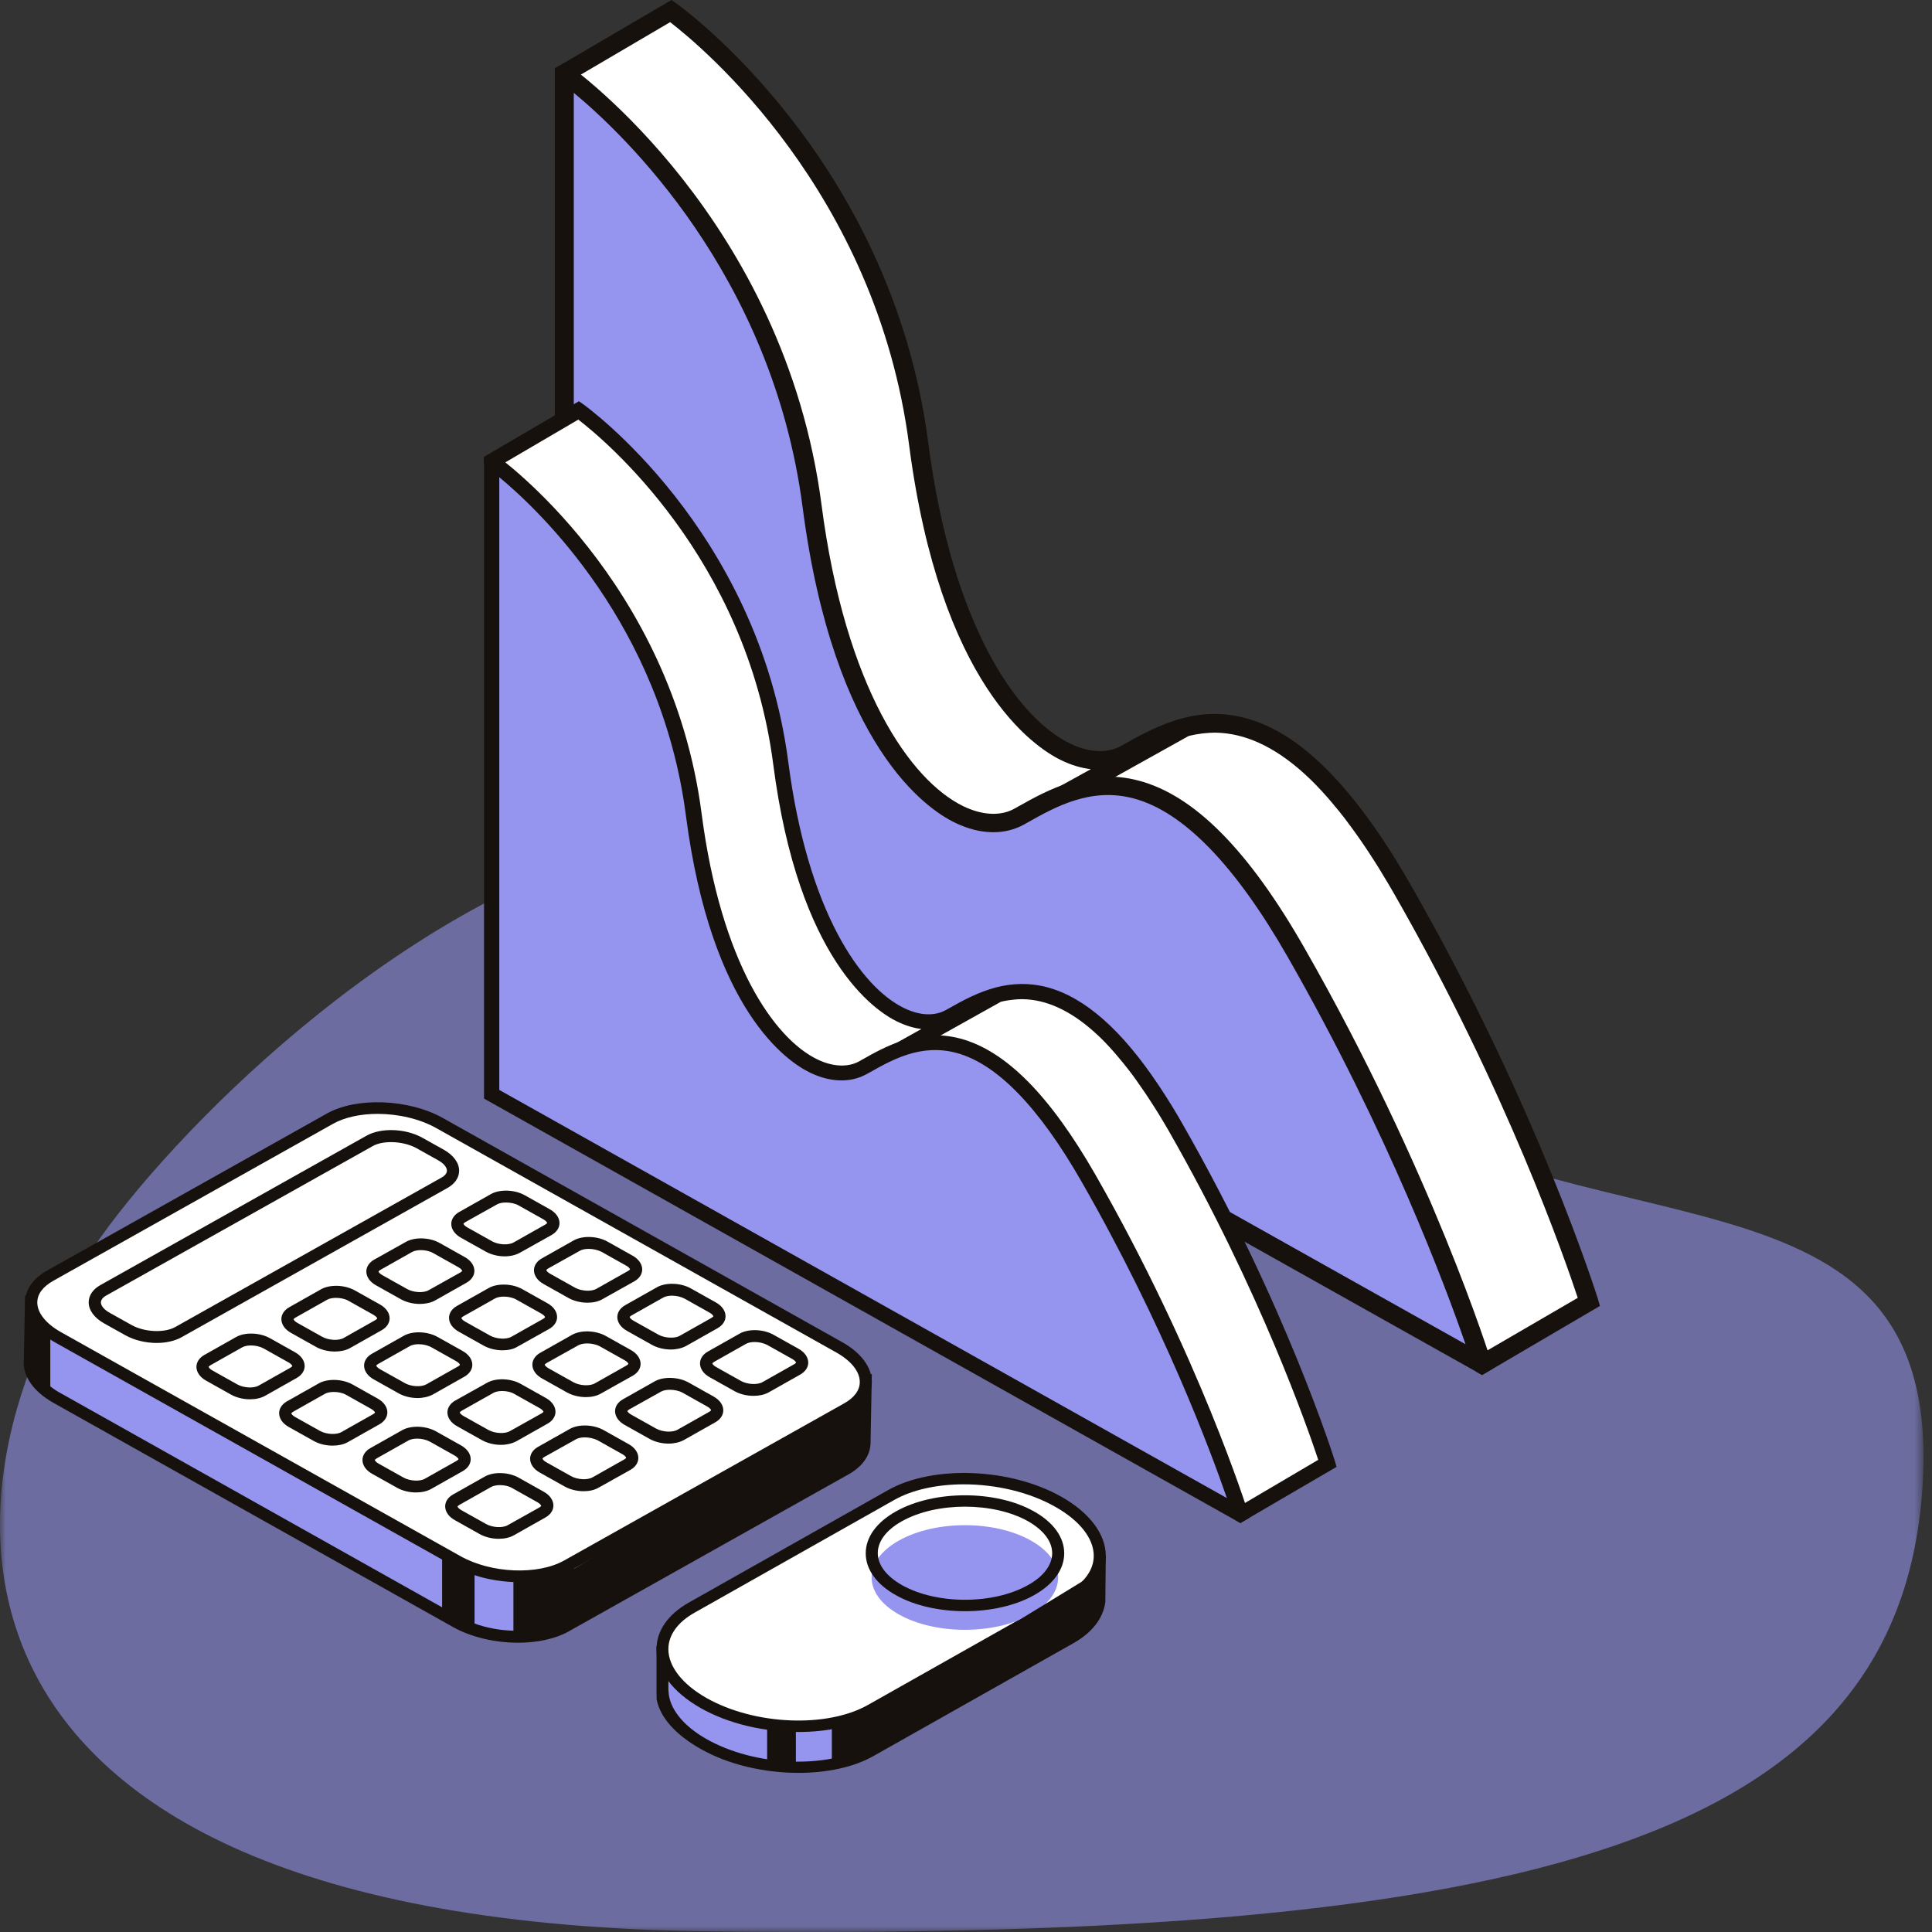 <svg width="163" height="163" viewBox="0 0 163 163" fill="none" xmlns="http://www.w3.org/2000/svg">
<rect x="0" y="0" width="163" height="163" fill="#333333" stroke="none"/>
<mask id="mask0" mask-type="alpha" maskUnits="userSpaceOnUse" x="0" y="69" width="163" height="94">
<path fill-rule="evenodd" clip-rule="evenodd" d="M0 69.747H162.283V163H0V69.747Z" fill="white"/>
</mask>
<g mask="url(#mask0)">
<path opacity="0.585" fill-rule="evenodd" clip-rule="evenodd" d="M110.496 90.37C133.585 106.992 164.286 96.195 162.181 125.703C160.075 155.211 129.297 163.746 59.95 162.95C-9.397 162.153 -6.41 124.313 9.192 103.431C16.994 92.99 36.733 73.863 57.387 70.275C78.042 66.688 99.247 82.271 110.496 90.37Z" fill="#9595EF"/>
</g>
<g clip-path="url(#clip0)">
<path d="M72.932 121.729L73.04 116.384L65.142 115.647L36.989 99.848C34.252 98.308 30.093 98.136 27.722 99.479L8.295 110.381L2.618 109.854L2.523 114.804C2.428 115.871 3.187 117.029 4.772 117.924L38.466 136.83C41.203 138.371 45.362 138.542 47.733 137.199L71.333 123.954C72.39 123.362 72.918 122.572 72.932 121.729Z" fill="#9595EF"/>
<path d="M65.291 115.173L37.233 99.427C34.347 97.807 29.958 97.649 27.451 99.058L8.173 109.867L2.117 109.301L2.008 114.765C1.9 116.081 2.808 117.398 4.515 118.359L38.209 137.265C39.78 138.147 41.799 138.594 43.709 138.594C45.308 138.594 46.852 138.278 47.99 137.633L71.591 124.389C72.769 123.73 73.433 122.783 73.447 121.742L73.555 115.936L65.291 115.173ZM40.038 136.975V132.512L37.301 131.011V135.606L5.03 117.49C4.732 117.332 4.474 117.148 4.244 116.963V112.408L3.106 111.486L3.133 110.394L8.417 110.881L27.98 99.914C30.202 98.663 34.131 98.834 36.732 100.282L64.884 116.081L64.979 116.134L72.525 116.832L72.512 117.872L48.505 132.314L45.321 132.986H43.316V137.581C42.192 137.554 41.067 137.344 40.038 136.975Z" fill="#16110D"/>
<path d="M71.455 118.859L47.855 132.104C45.484 133.433 41.338 133.276 38.588 131.735L4.894 112.816C2.158 111.276 1.86 108.945 4.231 107.616L27.831 94.371C30.202 93.041 34.347 93.199 37.098 94.74L70.791 113.646C73.528 115.199 73.826 117.529 71.455 118.859Z" fill="white"/>
<path d="M43.831 133.486C41.921 133.486 39.902 133.039 38.331 132.156L4.637 113.251C3.025 112.355 2.117 111.118 2.117 109.88C2.117 108.814 2.781 107.866 3.973 107.194L27.573 93.95C30.08 92.541 34.469 92.712 37.355 94.319L71.035 113.224C72.647 114.12 73.555 115.357 73.555 116.595C73.555 117.661 72.891 118.609 71.699 119.28L48.099 132.525C46.961 133.17 45.43 133.486 43.831 133.486ZM31.855 93.976C30.446 93.976 29.091 94.253 28.088 94.819L4.488 108.063C3.607 108.564 3.147 109.182 3.147 109.893C3.147 110.762 3.878 111.684 5.152 112.395L38.845 131.288C41.447 132.749 45.362 132.907 47.597 131.656L71.198 118.412C72.079 117.924 72.539 117.292 72.539 116.595C72.539 115.713 71.808 114.804 70.534 114.093L36.827 95.187C35.404 94.384 33.575 93.976 31.855 93.976Z" fill="#16110D"/>
<path d="M13.213 113.303C12.305 113.303 11.343 113.08 10.584 112.658L8.769 111.644C7.956 111.184 7.482 110.539 7.482 109.88C7.482 109.301 7.834 108.774 8.471 108.419L30.92 95.819C32.153 95.122 34.225 95.201 35.635 95.991L37.45 97.004C38.263 97.465 38.737 98.11 38.737 98.769C38.737 99.348 38.385 99.874 37.748 100.23L15.299 112.829C14.73 113.145 13.985 113.303 13.213 113.303ZM32.993 96.359C32.397 96.359 31.841 96.465 31.435 96.701L8.986 109.288C8.81 109.38 8.512 109.591 8.512 109.88C8.512 110.17 8.796 110.512 9.284 110.776L11.099 111.789C12.183 112.395 13.863 112.474 14.784 111.96L37.233 99.361C37.409 99.269 37.707 99.058 37.707 98.769C37.707 98.479 37.423 98.137 36.935 97.873L35.12 96.859C34.51 96.53 33.724 96.359 32.993 96.359Z" fill="#16110D"/>
<path d="M21.084 118.056C20.542 118.056 19.973 117.924 19.513 117.674L17.399 116.489C16.871 116.2 16.573 115.765 16.573 115.318C16.573 114.923 16.817 114.554 17.237 114.317L19.919 112.803C20.664 112.382 21.911 112.421 22.764 112.895L24.878 114.08C25.406 114.37 25.704 114.804 25.704 115.252C25.704 115.647 25.46 116.015 25.04 116.252L22.358 117.766C22.006 117.964 21.545 118.056 21.084 118.056ZM21.179 113.514C20.895 113.514 20.624 113.567 20.434 113.672L17.751 115.186C17.643 115.252 17.602 115.305 17.602 115.318C17.602 115.357 17.684 115.489 17.914 115.62L20.027 116.805C20.556 117.095 21.396 117.148 21.829 116.898L24.512 115.384C24.62 115.318 24.661 115.265 24.661 115.252C24.661 115.212 24.58 115.081 24.349 114.949L22.236 113.764C21.951 113.606 21.558 113.514 21.179 113.514Z" fill="#16110D"/>
<path d="M28.251 114.027C27.709 114.027 27.14 113.896 26.679 113.646L24.566 112.461C24.037 112.171 23.739 111.737 23.739 111.289C23.739 110.894 23.983 110.525 24.403 110.288L27.086 108.774C27.831 108.353 29.077 108.393 29.931 108.866L32.044 110.051C32.572 110.341 32.871 110.775 32.871 111.223C32.871 111.618 32.627 111.987 32.207 112.224L29.524 113.738C29.172 113.935 28.711 114.027 28.251 114.027ZM28.346 109.498C28.061 109.498 27.79 109.551 27.6 109.656L24.918 111.17C24.809 111.236 24.769 111.289 24.769 111.302C24.769 111.342 24.85 111.473 25.081 111.605L27.194 112.79C27.722 113.079 28.562 113.132 28.996 112.882L31.678 111.368C31.787 111.302 31.827 111.249 31.827 111.236C31.827 111.197 31.746 111.065 31.516 110.933L29.402 109.749C29.118 109.577 28.711 109.498 28.346 109.498Z" fill="#16110D"/>
<path d="M35.417 110.012C34.876 110.012 34.306 109.88 33.846 109.63L31.732 108.445C31.204 108.156 30.906 107.721 30.906 107.274C30.906 106.879 31.15 106.51 31.57 106.273L34.252 104.772C34.998 104.351 36.244 104.39 37.084 104.864L39.197 106.049C39.726 106.339 40.024 106.773 40.024 107.221C40.024 107.616 39.78 107.984 39.36 108.221L36.677 109.735C36.339 109.92 35.878 110.012 35.417 110.012ZM35.512 105.47C35.228 105.47 34.957 105.522 34.767 105.628L32.085 107.142C31.976 107.208 31.936 107.26 31.936 107.274C31.936 107.313 32.017 107.445 32.247 107.576L34.361 108.761C34.889 109.051 35.729 109.104 36.163 108.853L38.845 107.353C38.953 107.287 38.994 107.234 38.994 107.221C38.994 107.181 38.913 107.05 38.682 106.918L36.569 105.733C36.285 105.562 35.892 105.47 35.512 105.47Z" fill="#16110D"/>
<path d="M42.584 105.996C42.042 105.996 41.474 105.865 41.013 105.615L38.899 104.43C38.371 104.14 38.073 103.706 38.073 103.258C38.073 102.863 38.317 102.494 38.737 102.257L41.419 100.743C42.164 100.322 43.411 100.361 44.264 100.835L46.378 102.02C46.906 102.31 47.204 102.744 47.204 103.192C47.204 103.587 46.96 103.956 46.541 104.193L43.858 105.694C43.506 105.891 43.045 105.996 42.584 105.996ZM42.679 101.454C42.395 101.454 42.124 101.507 41.934 101.612L39.252 103.113C39.143 103.179 39.103 103.232 39.103 103.245C39.103 103.284 39.184 103.416 39.414 103.548L41.528 104.732C42.056 105.022 42.896 105.075 43.33 104.825L46.012 103.311C46.12 103.245 46.161 103.192 46.161 103.179C46.161 103.139 46.08 103.008 45.849 102.876L43.736 101.691C43.452 101.533 43.059 101.454 42.679 101.454Z" fill="#16110D"/>
<path d="M28.061 121.966C27.519 121.966 26.95 121.835 26.489 121.584L24.376 120.4C23.848 120.11 23.55 119.675 23.55 119.228C23.55 118.833 23.793 118.464 24.213 118.227L26.896 116.713C27.641 116.292 28.887 116.331 29.741 116.805L31.854 117.99C32.383 118.28 32.681 118.714 32.681 119.162C32.681 119.557 32.437 119.926 32.017 120.163L29.334 121.677C28.982 121.874 28.522 121.966 28.061 121.966ZM28.156 117.437C27.871 117.437 27.6 117.49 27.411 117.595L24.728 119.109C24.62 119.175 24.579 119.228 24.579 119.241C24.579 119.28 24.66 119.412 24.891 119.544L27.004 120.729C27.533 121.018 28.373 121.071 28.806 120.821L31.489 119.307C31.597 119.241 31.638 119.188 31.638 119.175C31.638 119.136 31.556 119.004 31.326 118.872L29.213 117.687C28.928 117.516 28.535 117.437 28.156 117.437Z" fill="#16110D"/>
<path d="M35.228 117.951C34.686 117.951 34.117 117.819 33.657 117.569L31.543 116.384C31.015 116.094 30.717 115.66 30.717 115.212C30.717 114.817 30.96 114.449 31.38 114.212L34.063 112.698C34.808 112.276 36.054 112.316 36.908 112.79L39.021 113.975C39.55 114.264 39.848 114.699 39.848 115.146C39.848 115.541 39.604 115.91 39.184 116.147L36.502 117.661C36.149 117.845 35.689 117.951 35.228 117.951ZM35.323 113.409C35.038 113.409 34.767 113.461 34.578 113.567L31.895 115.081C31.787 115.146 31.746 115.199 31.746 115.212C31.746 115.252 31.828 115.383 32.058 115.515L34.171 116.7C34.7 116.99 35.54 117.042 35.973 116.792L38.656 115.278C38.764 115.212 38.805 115.16 38.805 115.146C38.805 115.107 38.723 114.975 38.493 114.844L36.38 113.659C36.095 113.501 35.702 113.409 35.323 113.409Z" fill="#16110D"/>
<path d="M42.395 113.922C41.853 113.922 41.284 113.79 40.823 113.54L38.71 112.355C38.181 112.066 37.883 111.631 37.883 111.184C37.883 110.789 38.127 110.42 38.547 110.183L41.23 108.669C41.975 108.248 43.221 108.287 44.061 108.761L46.175 109.946C46.703 110.236 47.001 110.67 47.001 111.118C47.001 111.513 46.757 111.881 46.337 112.118L43.655 113.619C43.316 113.83 42.869 113.922 42.395 113.922ZM42.503 109.393C42.219 109.393 41.948 109.446 41.758 109.551L39.075 111.065C38.967 111.131 38.926 111.184 38.926 111.197C38.926 111.236 39.008 111.368 39.238 111.5L41.352 112.685C41.88 112.974 42.72 113.027 43.153 112.777L45.836 111.263C45.944 111.197 45.985 111.144 45.985 111.131C45.985 111.092 45.904 110.96 45.673 110.828L43.56 109.643C43.262 109.472 42.869 109.393 42.503 109.393Z" fill="#16110D"/>
<path d="M49.562 109.907C49.02 109.907 48.451 109.775 47.99 109.525L45.877 108.34C45.348 108.05 45.05 107.616 45.05 107.168C45.05 106.773 45.294 106.405 45.714 106.168L48.397 104.654C49.142 104.232 50.388 104.272 51.242 104.746L53.355 105.931C53.883 106.22 54.182 106.655 54.182 107.102C54.182 107.497 53.938 107.866 53.518 108.103L50.835 109.604C50.483 109.814 50.036 109.907 49.562 109.907ZM49.67 105.365C49.386 105.365 49.115 105.417 48.925 105.523L46.242 107.023C46.134 107.089 46.093 107.142 46.093 107.155C46.093 107.195 46.175 107.326 46.405 107.458L48.519 108.643C49.047 108.932 49.887 108.985 50.32 108.735L53.003 107.221C53.111 107.155 53.152 107.102 53.152 107.089C53.152 107.05 53.071 106.918 52.84 106.786L50.727 105.601C50.429 105.457 50.036 105.365 49.67 105.365Z" fill="#16110D"/>
<path d="M35.093 125.916C34.551 125.916 33.982 125.784 33.521 125.534L31.407 124.349C30.879 124.06 30.581 123.625 30.581 123.178C30.581 122.783 30.825 122.414 31.245 122.177L33.927 120.663C34.672 120.242 35.919 120.281 36.773 120.755L38.886 121.94C39.414 122.23 39.712 122.664 39.712 123.112C39.712 123.507 39.468 123.875 39.048 124.112L36.366 125.626C36.014 125.824 35.567 125.916 35.093 125.916ZM35.201 121.374C34.916 121.374 34.645 121.426 34.456 121.532L31.773 123.046C31.665 123.112 31.624 123.164 31.624 123.178C31.624 123.217 31.706 123.349 31.936 123.48L34.049 124.665C34.578 124.955 35.418 125.008 35.851 124.757L38.534 123.243C38.642 123.178 38.683 123.125 38.683 123.112C38.683 123.072 38.601 122.941 38.371 122.809L36.258 121.624C35.96 121.466 35.567 121.374 35.201 121.374Z" fill="#16110D"/>
<path d="M42.259 121.9C41.717 121.9 41.148 121.769 40.688 121.519L38.574 120.334C38.046 120.044 37.748 119.61 37.748 119.162C37.748 118.767 37.992 118.398 38.412 118.161L41.094 116.661C41.839 116.239 43.086 116.279 43.926 116.753L46.039 117.938C46.568 118.227 46.866 118.662 46.866 119.109C46.866 119.504 46.622 119.873 46.202 120.11L43.519 121.624C43.181 121.795 42.733 121.9 42.259 121.9ZM42.368 117.358C42.083 117.358 41.812 117.411 41.623 117.516L38.94 119.03C38.832 119.096 38.791 119.149 38.791 119.162C38.791 119.201 38.872 119.333 39.103 119.465L41.216 120.65C41.745 120.939 42.584 120.992 43.018 120.742L45.7 119.241C45.809 119.175 45.849 119.122 45.849 119.109C45.849 119.07 45.768 118.938 45.538 118.807L43.424 117.622C43.126 117.437 42.733 117.358 42.368 117.358Z" fill="#16110D"/>
<path d="M49.426 117.872C48.884 117.872 48.315 117.74 47.855 117.49L45.741 116.305C45.213 116.016 44.915 115.581 44.915 115.133C44.915 114.738 45.159 114.37 45.579 114.133L48.261 112.619C49.006 112.197 50.253 112.237 51.106 112.711L53.22 113.896C53.748 114.186 54.046 114.62 54.046 115.068C54.046 115.463 53.802 115.831 53.382 116.068L50.7 117.569C50.347 117.78 49.9 117.872 49.426 117.872ZM49.535 113.343C49.25 113.343 48.979 113.396 48.789 113.501L46.107 115.002C45.999 115.068 45.958 115.12 45.958 115.133C45.958 115.173 46.039 115.305 46.27 115.436L48.383 116.621C48.911 116.911 49.751 116.963 50.185 116.713L52.867 115.199C52.976 115.133 53.017 115.081 53.017 115.068C53.017 115.028 52.935 114.896 52.705 114.765L50.591 113.58C50.293 113.422 49.9 113.343 49.535 113.343Z" fill="#16110D"/>
<path d="M56.593 113.856C56.051 113.856 55.482 113.725 55.022 113.474L52.908 112.29C52.38 112 52.082 111.565 52.082 111.118C52.082 110.723 52.326 110.354 52.746 110.117L55.428 108.603C56.173 108.182 57.42 108.221 58.273 108.695L60.387 109.88C60.915 110.17 61.213 110.604 61.213 111.052C61.213 111.447 60.969 111.816 60.549 112.053L57.867 113.567C57.514 113.751 57.067 113.856 56.593 113.856ZM56.702 109.314C56.417 109.314 56.146 109.367 55.956 109.472L53.274 110.986C53.166 111.052 53.125 111.105 53.125 111.118C53.125 111.157 53.206 111.289 53.437 111.421L55.55 112.605C56.078 112.895 56.918 112.948 57.352 112.698L60.034 111.184L60.292 111.618L60.034 111.184C60.143 111.118 60.184 111.065 60.184 111.052C60.184 111.012 60.102 110.881 59.872 110.749L57.758 109.564C57.46 109.406 57.067 109.314 56.702 109.314Z" fill="#16110D"/>
<path d="M42.07 129.826C41.528 129.826 40.959 129.694 40.498 129.444L38.385 128.259C37.856 127.97 37.558 127.535 37.558 127.088C37.558 126.693 37.802 126.324 38.222 126.087L40.905 124.573C41.65 124.152 42.896 124.191 43.75 124.665L45.863 125.85C46.392 126.14 46.69 126.574 46.69 127.022C46.69 127.417 46.446 127.785 46.026 128.022L43.343 129.536C42.991 129.734 42.544 129.826 42.07 129.826ZM42.178 125.297C41.894 125.297 41.623 125.35 41.433 125.455L38.751 126.969C38.642 127.035 38.602 127.088 38.602 127.101C38.602 127.14 38.683 127.272 38.913 127.404L41.027 128.589C41.555 128.878 42.395 128.931 42.828 128.681L45.511 127.18C45.619 127.114 45.66 127.061 45.66 127.048C45.66 127.009 45.579 126.877 45.348 126.745L43.235 125.56C42.937 125.376 42.544 125.297 42.178 125.297Z" fill="#16110D"/>
<path d="M49.237 125.811C48.695 125.811 48.126 125.679 47.665 125.429L45.551 124.244C45.023 123.954 44.725 123.52 44.725 123.072C44.725 122.677 44.969 122.309 45.389 122.072L48.071 120.558C48.817 120.136 50.063 120.176 50.916 120.65L53.03 121.835C53.558 122.124 53.856 122.559 53.856 123.006C53.856 123.401 53.612 123.77 53.193 124.007L50.51 125.508C50.158 125.718 49.711 125.811 49.237 125.811ZM49.345 121.268C49.06 121.268 48.789 121.321 48.6 121.426L45.917 122.927C45.809 122.993 45.768 123.046 45.768 123.059C45.768 123.098 45.85 123.23 46.08 123.362L48.193 124.547C48.722 124.836 49.562 124.889 49.995 124.639L52.678 123.125C52.786 123.059 52.827 123.006 52.827 122.993C52.827 122.954 52.745 122.822 52.515 122.69L50.402 121.505C50.104 121.361 49.711 121.268 49.345 121.268Z" fill="#16110D"/>
<path d="M56.403 121.795C55.861 121.795 55.292 121.663 54.832 121.413L52.718 120.228C52.19 119.939 51.892 119.504 51.892 119.057C51.892 118.662 52.136 118.293 52.556 118.056L55.238 116.542C55.983 116.121 57.23 116.16 58.083 116.634L60.197 117.819C60.725 118.109 61.023 118.543 61.023 118.991C61.023 119.386 60.779 119.754 60.359 119.991L57.677 121.505C57.325 121.69 56.877 121.795 56.403 121.795ZM56.512 117.253C56.227 117.253 55.956 117.306 55.767 117.411L53.084 118.912C52.976 118.978 52.935 119.03 52.935 119.044C52.935 119.083 53.016 119.215 53.247 119.346L55.36 120.531C55.889 120.821 56.728 120.874 57.162 120.623L59.844 119.109C59.953 119.044 59.993 118.991 59.993 118.978C59.993 118.938 59.912 118.807 59.682 118.675L57.568 117.49C57.27 117.332 56.877 117.253 56.512 117.253Z" fill="#16110D"/>
<path d="M63.57 117.766C63.028 117.766 62.459 117.635 61.999 117.385L59.885 116.2C59.357 115.91 59.059 115.476 59.059 115.028C59.059 114.633 59.303 114.264 59.723 114.027L62.405 112.513C63.15 112.092 64.397 112.132 65.25 112.606L67.364 113.79C67.892 114.08 68.19 114.515 68.19 114.962C68.19 115.357 67.946 115.726 67.526 115.963L64.844 117.477C64.492 117.674 64.044 117.766 63.57 117.766ZM63.679 113.224C63.394 113.224 63.123 113.277 62.934 113.382L60.251 114.896C60.143 114.962 60.102 115.015 60.102 115.028C60.102 115.068 60.183 115.199 60.414 115.331L62.527 116.516C63.056 116.805 63.895 116.858 64.329 116.608L67.011 115.094C67.12 115.028 67.16 114.975 67.16 114.962C67.16 114.923 67.079 114.791 66.849 114.659L64.735 113.475C64.437 113.317 64.044 113.224 63.679 113.224Z" fill="#16110D"/>
<path d="M118.331 75.07C107.493 56.138 99.797 60.931 95.001 63.616C90.206 66.302 80.37 59.495 77.498 37.443C74.382 13.363 56.607 0.935 56.607 0.935L47.611 6.214L53.125 22.566L56.607 27.332V66.381L112.167 97.557L115.581 104.219L125.051 115.107L134.047 109.828C134.047 109.828 129.169 94.003 118.331 75.07Z" fill="white"/>
<path d="M134.819 109.604C134.765 109.446 129.793 93.476 119.036 74.689C118.67 74.043 118.304 73.438 117.938 72.832C117.857 72.701 117.789 72.582 117.708 72.45C117.356 71.884 117.017 71.344 116.665 70.831C116.651 70.818 116.651 70.805 116.638 70.791C112.763 64.986 108.969 61.628 105.095 60.588C103.157 60.062 101.383 60.18 99.797 60.588C97.887 61.089 96.234 62.01 94.866 62.774L94.609 62.919C93.43 63.577 91.899 63.511 90.287 62.734C85.816 60.575 80.316 52.768 78.311 37.325C75.167 13.205 57.257 0.421 57.081 0.303L56.647 0L46.812 5.767V6.333L52.366 22.803L55.807 27.582V66.829L111.557 98.11L114.863 104.561L124.522 115.713L125.037 116.015L134.981 110.183L134.819 109.604ZM53.843 22.21L48.559 6.556L56.539 1.87C59.208 3.923 73.921 16.128 76.698 37.535C79.327 57.744 87.198 63.011 89.542 64.143C90.382 64.551 91.222 64.801 92.034 64.893L89.338 66.381L89.23 66.605C89.176 66.71 84.786 75.966 82.619 80.087L57.406 65.933V27.082L53.843 22.21ZM125.213 114.093L116.245 103.785L112.776 96.991L84.041 80.863C86.033 77.098 89.921 68.948 90.612 67.487L100.272 62.102C100.366 62.076 100.448 62.05 100.543 62.036C100.759 61.984 100.976 61.944 101.193 61.918C101.328 61.892 101.464 61.878 101.613 61.865C101.884 61.839 102.155 61.813 102.439 61.813C102.466 61.813 102.507 61.813 102.548 61.813C105.013 61.852 107.479 62.971 109.972 65.209C109.986 65.222 109.986 65.222 109.999 65.236C110.676 65.841 111.34 66.526 112.018 67.303C112.153 67.448 112.275 67.606 112.411 67.763C112.6 67.987 112.79 68.211 112.98 68.448C113.129 68.632 113.278 68.817 113.427 69.014C113.63 69.278 113.833 69.554 114.036 69.831C114.226 70.081 114.402 70.344 114.592 70.607C114.822 70.936 115.066 71.279 115.296 71.634C115.418 71.819 115.554 72.016 115.676 72.213C115.892 72.556 116.123 72.898 116.34 73.254C116.448 73.425 116.556 73.609 116.665 73.793C116.99 74.333 117.329 74.886 117.654 75.465C127.178 92.107 132.123 106.497 133.112 109.498L125.213 114.093Z" fill="#16110D"/>
<path d="M47.611 71.647V6.201C47.611 6.201 65.386 18.629 68.515 42.709C71.374 64.762 81.223 71.581 86.019 68.882C90.815 66.197 98.524 61.404 109.349 80.337C120.187 99.269 125.051 115.094 125.051 115.094L47.611 71.647Z" fill="#9595EF"/>
<path d="M125.986 115.449L125.037 116.002L46.812 72.108V5.767L47.651 5.279L48.085 5.582C48.261 5.714 66.185 18.485 69.315 42.617C71.32 58.06 76.82 65.868 81.291 68.027C82.903 68.803 84.448 68.869 85.613 68.211L85.87 68.066C88.377 66.657 91.818 64.722 96.099 65.868C100.773 67.118 105.339 71.726 110.04 79.955C120.783 98.742 125.769 114.712 125.809 114.87L125.986 115.449ZM48.41 71.2L123.642 113.409C122.003 108.656 117.139 95.582 108.631 80.718C104.201 72.977 99.838 68.487 95.665 67.368C92.034 66.394 89.054 68.066 86.669 69.409L86.412 69.554C84.759 70.475 82.686 70.436 80.573 69.409C78.216 68.277 70.344 62.998 67.716 42.801C65.155 23.106 52.488 11.204 48.41 7.834V71.2Z" fill="#16110D"/>
<path d="M99.188 95.108C90.354 79.665 84.068 83.575 80.153 85.761C76.251 87.96 68.217 82.404 65.873 64.406C63.326 44.763 48.83 34.626 48.83 34.626L41.487 38.931L45.985 52.267L48.83 56.151V88.012L94.148 113.448L96.925 118.886L104.647 127.772L111.99 123.467C111.99 123.467 108.021 110.552 99.188 95.108Z" fill="white"/>
<path d="M84.231 83.931L76.061 88.486C76.061 88.486 71.983 97.083 70.331 100.098L94.148 113.461L96.925 118.899L104.647 127.785L111.99 123.48C111.99 123.48 108.007 110.565 99.174 95.122C92.956 84.207 87.984 82.957 84.231 83.931Z" fill="white"/>
<path d="M112.627 123.283C112.587 123.151 108.522 110.13 99.757 94.806C99.459 94.279 99.161 93.779 98.863 93.292C98.795 93.186 98.741 93.081 98.673 92.989C98.388 92.528 98.104 92.094 97.819 91.659C97.806 91.646 97.806 91.633 97.792 91.62C94.636 86.88 91.533 84.155 88.376 83.299C86.791 82.878 85.355 82.97 84.055 83.299C82.497 83.707 81.142 84.457 80.031 85.089L79.814 85.208C78.852 85.748 77.606 85.695 76.278 85.05C72.634 83.286 68.149 76.914 66.51 64.314C63.95 44.632 49.345 34.204 49.196 34.099L48.844 33.849L40.823 38.549V39.01L45.348 52.452L48.166 56.349V88.368L93.647 113.883L96.343 119.149L104.228 128.246L104.648 128.496L112.763 123.757L112.627 123.283ZM46.581 51.991L42.273 39.22L48.789 35.402C50.971 37.074 62.974 47.028 65.237 64.485C67.364 80.969 73.799 85.274 75.709 86.195C76.4 86.525 77.078 86.735 77.741 86.814L75.547 88.038L75.465 88.21C75.425 88.289 71.834 95.846 70.073 99.203L49.48 87.657V55.967L46.581 51.991ZM104.797 126.943L97.481 118.53L94.649 112.987L71.198 99.835C72.823 96.767 75.994 90.119 76.563 88.921L84.434 84.523C84.502 84.51 84.583 84.484 84.651 84.471C84.827 84.431 85.003 84.405 85.179 84.379C85.287 84.365 85.409 84.352 85.518 84.339C85.735 84.313 85.965 84.299 86.182 84.299C86.209 84.299 86.236 84.299 86.263 84.299C88.268 84.326 90.287 85.247 92.319 87.064C92.332 87.077 92.332 87.077 92.346 87.091C92.901 87.578 93.443 88.144 93.999 88.776C94.107 88.894 94.216 89.026 94.31 89.144C94.46 89.329 94.622 89.513 94.771 89.697C94.893 89.842 95.015 90 95.137 90.158C95.299 90.369 95.476 90.593 95.638 90.817C95.787 91.027 95.936 91.225 96.085 91.448C96.275 91.725 96.465 92.001 96.668 92.291C96.776 92.449 96.871 92.607 96.979 92.765C97.156 93.041 97.345 93.318 97.521 93.608C97.616 93.752 97.697 93.897 97.792 94.042C98.063 94.49 98.334 94.937 98.605 95.411C106.368 108.985 110.405 120.716 111.218 123.164L104.797 126.943Z" fill="#16110D"/>
<path d="M41.487 92.331V38.931C41.487 38.931 55.983 49.068 58.53 68.711C60.861 86.709 68.894 92.265 72.81 90.066C76.712 87.867 83.011 83.97 91.845 99.414C100.678 114.857 104.661 127.772 104.661 127.772L41.487 92.331Z" fill="#9595EF"/>
<path d="M105.42 128.049L104.647 128.496L40.837 92.686V38.575L41.528 38.18L41.88 38.43C42.029 38.536 56.647 48.963 59.194 68.645C60.833 81.245 65.318 87.617 68.962 89.381C70.276 90.013 71.536 90.066 72.498 89.539L72.701 89.421C74.747 88.262 77.552 86.696 81.047 87.63C84.854 88.657 88.58 92.409 92.427 99.124C101.193 114.449 105.257 127.47 105.298 127.601L105.42 128.049ZM42.137 91.962L103.509 126.39C102.168 122.506 98.212 111.842 91.262 99.716C87.658 93.41 84.095 89.737 80.681 88.828C77.714 88.038 75.289 89.395 73.338 90.501L73.121 90.619C71.767 91.369 70.073 91.33 68.353 90.501C66.429 89.579 60.007 85.274 57.866 68.79C55.78 52.728 45.443 43.012 42.124 40.261V91.962H42.137Z" fill="#16110D"/>
<path d="M92.793 131.143L91.262 131.59C90.748 131.09 90.097 130.603 89.325 130.168C85.139 127.785 78.798 127.535 75.167 129.589L60.373 137.936L55.889 139.253V142.715H55.902C55.97 144.256 57.121 145.862 59.357 147.126C63.543 149.509 69.884 149.759 73.514 147.705L90.341 138.199C91.953 137.278 92.753 136.067 92.78 134.776V131.143H92.793Z" fill="#9595EF"/>
<path d="M67.364 149.575C64.492 149.575 61.457 148.89 59.1 147.547C57.054 146.389 55.713 144.953 55.401 143.387L55.388 142.715V138.897L60.17 137.489L74.924 129.168C78.69 127.035 85.261 127.298 89.582 129.747C90.273 130.142 90.883 130.577 91.398 131.037L93.294 131.261L93.254 135.171C93.078 136.527 92.143 137.739 90.585 138.621L73.745 148.126C72.051 149.101 69.762 149.575 67.364 149.575ZM56.39 142.518L56.404 142.702C56.458 144.124 57.623 145.599 59.601 146.718C63.652 149.022 69.762 149.272 73.244 147.297L90.084 137.791C91.493 136.988 92.251 135.948 92.278 134.79V134.658V131.814L91.1 132.156L90.883 131.946C90.382 131.459 89.772 131.011 89.054 130.603C85.017 128.312 78.893 128.049 75.411 130.024L60.509 138.423L56.39 139.635V142.518Z" fill="#16110D"/>
<path d="M90.341 134.75L73.514 144.256C69.884 146.31 63.543 146.059 59.357 143.676C55.171 141.293 54.71 137.699 58.341 135.645L75.167 126.14C78.798 124.086 85.139 124.336 89.325 126.719C93.511 129.089 93.972 132.696 90.341 134.75Z" fill="white"/>
<path d="M67.364 146.125C64.492 146.125 61.457 145.441 59.1 144.098C56.742 142.755 55.388 140.951 55.388 139.134C55.388 137.594 56.349 136.212 58.084 135.224L74.924 125.719C78.69 123.586 85.261 123.836 89.582 126.298C91.94 127.641 93.294 129.444 93.294 131.261C93.294 132.802 92.333 134.184 90.599 135.171L73.772 144.677C72.051 145.651 69.762 146.125 67.364 146.125ZM81.318 125.231C79.11 125.231 76.996 125.666 75.425 126.561L58.585 136.067C57.162 136.87 56.39 137.963 56.39 139.134C56.39 140.596 57.569 142.097 59.601 143.255C63.652 145.546 69.762 145.809 73.244 143.834L90.084 134.329C91.506 133.526 92.278 132.433 92.278 131.261C92.278 129.8 91.1 128.299 89.054 127.14C86.846 125.877 84.001 125.231 81.318 125.231Z" fill="#16110D"/>
<path d="M86.968 129.971C90.043 131.696 90.043 134.487 86.968 136.212C83.892 137.936 78.92 137.936 75.845 136.212C72.769 134.487 72.769 131.696 75.845 129.971C78.92 128.246 83.906 128.246 86.968 129.971Z" fill="#9595EF"/>
<path d="M81.413 135.935C79.313 135.935 77.2 135.487 75.601 134.592C73.948 133.671 73.04 132.407 73.04 131.051C73.04 129.695 73.948 128.431 75.601 127.509C78.812 125.705 84.014 125.705 87.225 127.509C88.878 128.431 89.786 129.695 89.786 131.051C89.786 132.407 88.878 133.671 87.225 134.592C85.626 135.487 83.513 135.935 81.413 135.935ZM81.413 127.114C79.489 127.114 77.566 127.522 76.102 128.339C74.775 129.076 74.057 130.037 74.057 131.037C74.057 132.038 74.788 132.986 76.102 133.736C79.029 135.382 83.798 135.382 86.724 133.736C88.052 132.999 88.77 132.038 88.77 131.037C88.77 130.037 88.038 129.089 86.724 128.339C85.261 127.522 83.337 127.114 81.413 127.114Z" fill="#16110D"/>
<path d="M70.182 145.651V148.864L73.04 147.955L91.75 137.304L93.01 134.961L92.644 132.604L74.341 143.795L70.182 145.651Z" fill="#16110D"/>
<path d="M67.147 145.651V149.245L64.722 149.101V145.454L67.147 145.651Z" fill="#16110D"/>
</g>
<defs>
<clipPath id="clip0">
<rect x="2" width="133" height="153" fill="white"/>
</clipPath>
</defs>
</svg>
